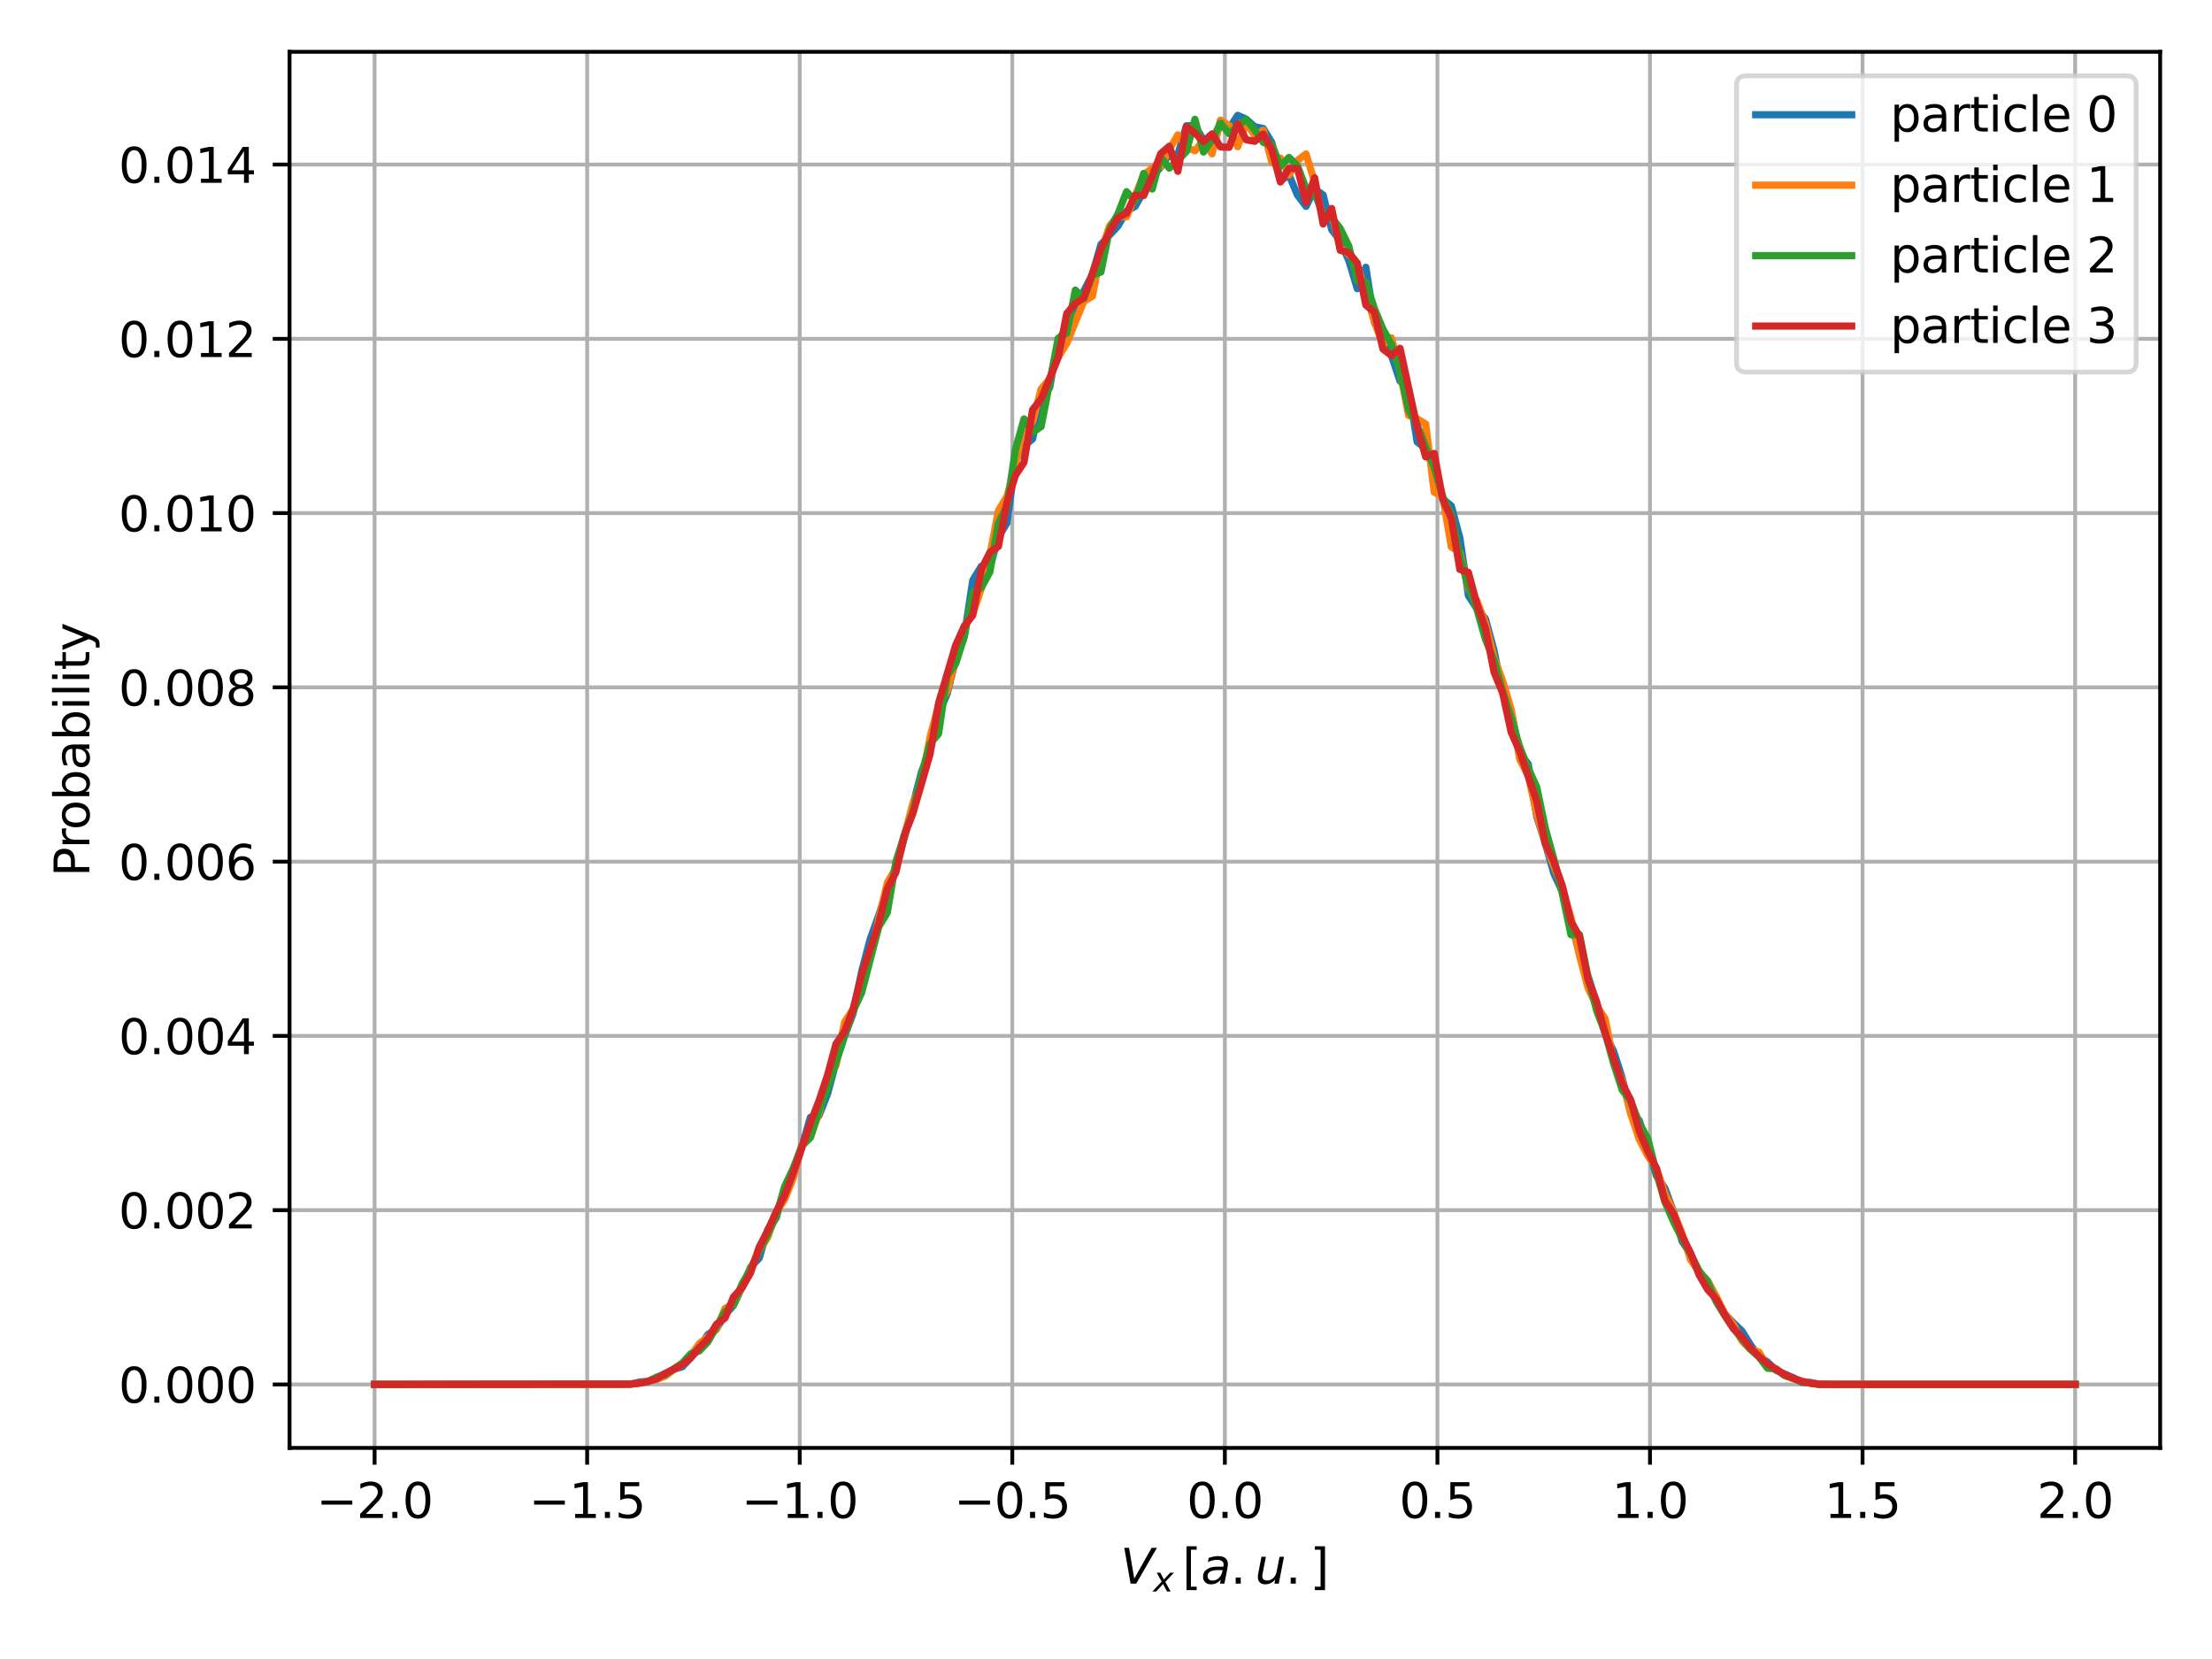 <?xml version="1.0" encoding="utf-8" standalone="no"?>
<!DOCTYPE svg PUBLIC "-//W3C//DTD SVG 1.1//EN"
  "http://www.w3.org/Graphics/SVG/1.1/DTD/svg11.dtd">
<svg height="345.6pt" version="1.1" viewBox="0 0 460.8 345.6" width="460.8pt" xmlns="http://www.w3.org/2000/svg" xmlns:xlink="http://www.w3.org/1999/xlink">
 <defs>
  <style type="text/css">*{stroke-linecap:butt;stroke-linejoin:round;}</style>
 </defs>
 <g id="figure_1">
  <g id="patch_1">
   <path d="M 0 345.6 
L 460.8 345.6 
L 460.8 0 
L 0 0 
z
" style="fill:#ffffff;"/>
  </g>
  <g id="axes_1">
   <g id="patch_2">
    <path d="M 60.32 301.624 
L 450 301.624 
L 450 10.8 
L 60.32 10.8 
z
" style="fill:#ffffff;"/>
   </g>
   <g id="matplotlib.axis_1">
    <g id="xtick_1">
     <g id="line2d_1">
      <path clip-path="url(#p01524d1052)" d="M 78.033 301.624 
L 78.033 10.8 
" style="fill:none;stroke:#b0b0b0;stroke-linecap:square;stroke-width:0.8;"/>
     </g>
     <g id="line2d_2">
      <defs>
       <path d="M 0 0 
L 0 3.5 
" id="m553a23a856" style="stroke:#000000;stroke-width:0.8;"/>
      </defs>
      <g>
       <use style="stroke:#000000;stroke-width:0.8;" x="78.033" xlink:href="#m553a23a856" y="301.624"/>
      </g>
     </g>
     <g id="text_1">
      <!-- −2.0 -->
      <g transform="translate(65.891 316.222)scale(0.1 -0.1)">
       <defs>
        <path d="M 678 2272 
L 4684 2272 
L 4684 1741 
L 678 1741 
L 678 2272 
z
" id="DejaVuSans-2212" transform="scale(0.016)"/>
        <path d="M 1228 531 
L 3431 531 
L 3431 0 
L 469 0 
L 469 531 
Q 828 903 1448 1529 
Q 2069 2156 2228 2338 
Q 2531 2678 2651 2914 
Q 2772 3150 2772 3378 
Q 2772 3750 2511 3984 
Q 2250 4219 1831 4219 
Q 1534 4219 1204 4116 
Q 875 4013 500 3803 
L 500 4441 
Q 881 4594 1212 4672 
Q 1544 4750 1819 4750 
Q 2544 4750 2975 4387 
Q 3406 4025 3406 3419 
Q 3406 3131 3298 2873 
Q 3191 2616 2906 2266 
Q 2828 2175 2409 1742 
Q 1991 1309 1228 531 
z
" id="DejaVuSans-32" transform="scale(0.016)"/>
        <path d="M 684 794 
L 1344 794 
L 1344 0 
L 684 0 
L 684 794 
z
" id="DejaVuSans-2e" transform="scale(0.016)"/>
        <path d="M 2034 4250 
Q 1547 4250 1301 3770 
Q 1056 3291 1056 2328 
Q 1056 1369 1301 889 
Q 1547 409 2034 409 
Q 2525 409 2770 889 
Q 3016 1369 3016 2328 
Q 3016 3291 2770 3770 
Q 2525 4250 2034 4250 
z
M 2034 4750 
Q 2819 4750 3233 4129 
Q 3647 3509 3647 2328 
Q 3647 1150 3233 529 
Q 2819 -91 2034 -91 
Q 1250 -91 836 529 
Q 422 1150 422 2328 
Q 422 3509 836 4129 
Q 1250 4750 2034 4750 
z
" id="DejaVuSans-30" transform="scale(0.016)"/>
       </defs>
       <use xlink:href="#DejaVuSans-2212"/>
       <use x="83.789" xlink:href="#DejaVuSans-32"/>
       <use x="147.412" xlink:href="#DejaVuSans-2e"/>
       <use x="179.199" xlink:href="#DejaVuSans-30"/>
      </g>
     </g>
    </g>
    <g id="xtick_2">
     <g id="line2d_3">
      <path clip-path="url(#p01524d1052)" d="M 122.315 301.624 
L 122.315 10.8 
" style="fill:none;stroke:#b0b0b0;stroke-linecap:square;stroke-width:0.8;"/>
     </g>
     <g id="line2d_4">
      <g>
       <use style="stroke:#000000;stroke-width:0.8;" x="122.315" xlink:href="#m553a23a856" y="301.624"/>
      </g>
     </g>
     <g id="text_2">
      <!-- −1.5 -->
      <g transform="translate(110.173 316.222)scale(0.1 -0.1)">
       <defs>
        <path d="M 794 531 
L 1825 531 
L 1825 4091 
L 703 3866 
L 703 4441 
L 1819 4666 
L 2450 4666 
L 2450 531 
L 3481 531 
L 3481 0 
L 794 0 
L 794 531 
z
" id="DejaVuSans-31" transform="scale(0.016)"/>
        <path d="M 691 4666 
L 3169 4666 
L 3169 4134 
L 1269 4134 
L 1269 2991 
Q 1406 3038 1543 3061 
Q 1681 3084 1819 3084 
Q 2600 3084 3056 2656 
Q 3513 2228 3513 1497 
Q 3513 744 3044 326 
Q 2575 -91 1722 -91 
Q 1428 -91 1123 -41 
Q 819 9 494 109 
L 494 744 
Q 775 591 1075 516 
Q 1375 441 1709 441 
Q 2250 441 2565 725 
Q 2881 1009 2881 1497 
Q 2881 1984 2565 2268 
Q 2250 2553 1709 2553 
Q 1456 2553 1204 2497 
Q 953 2441 691 2322 
L 691 4666 
z
" id="DejaVuSans-35" transform="scale(0.016)"/>
       </defs>
       <use xlink:href="#DejaVuSans-2212"/>
       <use x="83.789" xlink:href="#DejaVuSans-31"/>
       <use x="147.412" xlink:href="#DejaVuSans-2e"/>
       <use x="179.199" xlink:href="#DejaVuSans-35"/>
      </g>
     </g>
    </g>
    <g id="xtick_3">
     <g id="line2d_5">
      <path clip-path="url(#p01524d1052)" d="M 166.596 301.624 
L 166.596 10.8 
" style="fill:none;stroke:#b0b0b0;stroke-linecap:square;stroke-width:0.8;"/>
     </g>
     <g id="line2d_6">
      <g>
       <use style="stroke:#000000;stroke-width:0.8;" x="166.596" xlink:href="#m553a23a856" y="301.624"/>
      </g>
     </g>
     <g id="text_3">
      <!-- −1.0 -->
      <g transform="translate(154.455 316.222)scale(0.1 -0.1)">
       <use xlink:href="#DejaVuSans-2212"/>
       <use x="83.789" xlink:href="#DejaVuSans-31"/>
       <use x="147.412" xlink:href="#DejaVuSans-2e"/>
       <use x="179.199" xlink:href="#DejaVuSans-30"/>
      </g>
     </g>
    </g>
    <g id="xtick_4">
     <g id="line2d_7">
      <path clip-path="url(#p01524d1052)" d="M 210.878 301.624 
L 210.878 10.8 
" style="fill:none;stroke:#b0b0b0;stroke-linecap:square;stroke-width:0.8;"/>
     </g>
     <g id="line2d_8">
      <g>
       <use style="stroke:#000000;stroke-width:0.8;" x="210.878" xlink:href="#m553a23a856" y="301.624"/>
      </g>
     </g>
     <g id="text_4">
      <!-- −0.5 -->
      <g transform="translate(198.737 316.222)scale(0.1 -0.1)">
       <use xlink:href="#DejaVuSans-2212"/>
       <use x="83.789" xlink:href="#DejaVuSans-30"/>
       <use x="147.412" xlink:href="#DejaVuSans-2e"/>
       <use x="179.199" xlink:href="#DejaVuSans-35"/>
      </g>
     </g>
    </g>
    <g id="xtick_5">
     <g id="line2d_9">
      <path clip-path="url(#p01524d1052)" d="M 255.16 301.624 
L 255.16 10.8 
" style="fill:none;stroke:#b0b0b0;stroke-linecap:square;stroke-width:0.8;"/>
     </g>
     <g id="line2d_10">
      <g>
       <use style="stroke:#000000;stroke-width:0.8;" x="255.16" xlink:href="#m553a23a856" y="301.624"/>
      </g>
     </g>
     <g id="text_5">
      <!-- 0.0 -->
      <g transform="translate(247.208 316.222)scale(0.1 -0.1)">
       <use xlink:href="#DejaVuSans-30"/>
       <use x="63.623" xlink:href="#DejaVuSans-2e"/>
       <use x="95.41" xlink:href="#DejaVuSans-30"/>
      </g>
     </g>
    </g>
    <g id="xtick_6">
     <g id="line2d_11">
      <path clip-path="url(#p01524d1052)" d="M 299.442 301.624 
L 299.442 10.8 
" style="fill:none;stroke:#b0b0b0;stroke-linecap:square;stroke-width:0.8;"/>
     </g>
     <g id="line2d_12">
      <g>
       <use style="stroke:#000000;stroke-width:0.8;" x="299.442" xlink:href="#m553a23a856" y="301.624"/>
      </g>
     </g>
     <g id="text_6">
      <!-- 0.5 -->
      <g transform="translate(291.49 316.222)scale(0.1 -0.1)">
       <use xlink:href="#DejaVuSans-30"/>
       <use x="63.623" xlink:href="#DejaVuSans-2e"/>
       <use x="95.41" xlink:href="#DejaVuSans-35"/>
      </g>
     </g>
    </g>
    <g id="xtick_7">
     <g id="line2d_13">
      <path clip-path="url(#p01524d1052)" d="M 343.724 301.624 
L 343.724 10.8 
" style="fill:none;stroke:#b0b0b0;stroke-linecap:square;stroke-width:0.8;"/>
     </g>
     <g id="line2d_14">
      <g>
       <use style="stroke:#000000;stroke-width:0.8;" x="343.724" xlink:href="#m553a23a856" y="301.624"/>
      </g>
     </g>
     <g id="text_7">
      <!-- 1.0 -->
      <g transform="translate(335.772 316.222)scale(0.1 -0.1)">
       <use xlink:href="#DejaVuSans-31"/>
       <use x="63.623" xlink:href="#DejaVuSans-2e"/>
       <use x="95.41" xlink:href="#DejaVuSans-30"/>
      </g>
     </g>
    </g>
    <g id="xtick_8">
     <g id="line2d_15">
      <path clip-path="url(#p01524d1052)" d="M 388.005 301.624 
L 388.005 10.8 
" style="fill:none;stroke:#b0b0b0;stroke-linecap:square;stroke-width:0.8;"/>
     </g>
     <g id="line2d_16">
      <g>
       <use style="stroke:#000000;stroke-width:0.8;" x="388.005" xlink:href="#m553a23a856" y="301.624"/>
      </g>
     </g>
     <g id="text_8">
      <!-- 1.5 -->
      <g transform="translate(380.054 316.222)scale(0.1 -0.1)">
       <use xlink:href="#DejaVuSans-31"/>
       <use x="63.623" xlink:href="#DejaVuSans-2e"/>
       <use x="95.41" xlink:href="#DejaVuSans-35"/>
      </g>
     </g>
    </g>
    <g id="xtick_9">
     <g id="line2d_17">
      <path clip-path="url(#p01524d1052)" d="M 432.287 301.624 
L 432.287 10.8 
" style="fill:none;stroke:#b0b0b0;stroke-linecap:square;stroke-width:0.8;"/>
     </g>
     <g id="line2d_18">
      <g>
       <use style="stroke:#000000;stroke-width:0.8;" x="432.287" xlink:href="#m553a23a856" y="301.624"/>
      </g>
     </g>
     <g id="text_9">
      <!-- 2.0 -->
      <g transform="translate(424.336 316.222)scale(0.1 -0.1)">
       <use xlink:href="#DejaVuSans-32"/>
       <use x="63.623" xlink:href="#DejaVuSans-2e"/>
       <use x="95.41" xlink:href="#DejaVuSans-30"/>
      </g>
     </g>
    </g>
    <g id="text_10">
     <!-- $V_x\/[a.u.]$ -->
     <g transform="translate(233.41 329.901)scale(0.1 -0.1)">
      <defs>
       <path d="M 1319 0 
L 500 4666 
L 1119 4666 
L 1797 653 
L 4063 4666 
L 4750 4666 
L 2053 0 
L 1319 0 
z
" id="DejaVuSans-Oblique-56" transform="scale(0.016)"/>
       <path d="M 3841 3500 
L 2234 1784 
L 3219 0 
L 2559 0 
L 1819 1388 
L 531 0 
L -166 0 
L 1556 1844 
L 641 3500 
L 1300 3500 
L 1972 2234 
L 3144 3500 
L 3841 3500 
z
" id="DejaVuSans-Oblique-78" transform="scale(0.016)"/>
       <path d="M 550 4863 
L 1875 4863 
L 1875 4416 
L 1125 4416 
L 1125 -397 
L 1875 -397 
L 1875 -844 
L 550 -844 
L 550 4863 
z
" id="DejaVuSans-5b" transform="scale(0.016)"/>
       <path d="M 3438 1997 
L 3047 0 
L 2472 0 
L 2578 531 
Q 2325 219 2001 64 
Q 1678 -91 1281 -91 
Q 834 -91 548 182 
Q 263 456 263 884 
Q 263 1497 752 1853 
Q 1241 2209 2100 2209 
L 2900 2209 
L 2931 2363 
Q 2938 2388 2941 2417 
Q 2944 2447 2944 2509 
Q 2944 2788 2717 2942 
Q 2491 3097 2081 3097 
Q 1800 3097 1504 3025 
Q 1209 2953 897 2809 
L 997 3341 
Q 1322 3463 1633 3523 
Q 1944 3584 2234 3584 
Q 2853 3584 3176 3315 
Q 3500 3047 3500 2534 
Q 3500 2431 3484 2292 
Q 3469 2153 3438 1997 
z
M 2816 1759 
L 2241 1759 
Q 1534 1759 1195 1570 
Q 856 1381 856 984 
Q 856 709 1029 553 
Q 1203 397 1509 397 
Q 1978 397 2328 733 
Q 2678 1069 2791 1631 
L 2816 1759 
z
" id="DejaVuSans-Oblique-61" transform="scale(0.016)"/>
       <path d="M 428 1388 
L 838 3500 
L 1416 3500 
L 1006 1409 
Q 975 1256 961 1147 
Q 947 1038 947 966 
Q 947 700 1109 554 
Q 1272 409 1569 409 
Q 2031 409 2368 721 
Q 2706 1034 2809 1563 
L 3194 3500 
L 3769 3500 
L 3091 0 
L 2516 0 
L 2631 550 
Q 2388 244 2052 76 
Q 1716 -91 1338 -91 
Q 878 -91 622 161 
Q 366 413 366 863 
Q 366 956 381 1097 
Q 397 1238 428 1388 
z
" id="DejaVuSans-Oblique-75" transform="scale(0.016)"/>
       <path d="M 1947 4863 
L 1947 -844 
L 622 -844 
L 622 -397 
L 1369 -397 
L 1369 4416 
L 622 4416 
L 622 4863 
L 1947 4863 
z
" id="DejaVuSans-5d" transform="scale(0.016)"/>
      </defs>
      <use transform="translate(0 0.016)" xlink:href="#DejaVuSans-Oblique-56"/>
      <use transform="translate(68.408 -16.391)scale(0.7)" xlink:href="#DejaVuSans-Oblique-78"/>
      <use transform="translate(128.804 0.016)" xlink:href="#DejaVuSans-5b"/>
      <use transform="translate(167.818 0.016)" xlink:href="#DejaVuSans-Oblique-61"/>
      <use transform="translate(229.097 0.016)" xlink:href="#DejaVuSans-2e"/>
      <use transform="translate(280.367 0.016)" xlink:href="#DejaVuSans-Oblique-75"/>
      <use transform="translate(343.745 0.016)" xlink:href="#DejaVuSans-2e"/>
      <use transform="translate(395.015 0.016)" xlink:href="#DejaVuSans-5d"/>
     </g>
    </g>
   </g>
   <g id="matplotlib.axis_2">
    <g id="ytick_1">
     <g id="line2d_19">
      <path clip-path="url(#p01524d1052)" d="M 60.32 288.405 
L 450 288.405 
" style="fill:none;stroke:#b0b0b0;stroke-linecap:square;stroke-width:0.8;"/>
     </g>
     <g id="line2d_20">
      <defs>
       <path d="M 0 0 
L -3.5 0 
" id="m60cacaaa30" style="stroke:#000000;stroke-width:0.8;"/>
      </defs>
      <g>
       <use style="stroke:#000000;stroke-width:0.8;" x="60.32" xlink:href="#m60cacaaa30" y="288.405"/>
      </g>
     </g>
     <g id="text_11">
      <!-- 0.000 -->
      <g transform="translate(24.692 292.204)scale(0.1 -0.1)">
       <use xlink:href="#DejaVuSans-30"/>
       <use x="63.623" xlink:href="#DejaVuSans-2e"/>
       <use x="95.41" xlink:href="#DejaVuSans-30"/>
       <use x="159.033" xlink:href="#DejaVuSans-30"/>
       <use x="222.656" xlink:href="#DejaVuSans-30"/>
      </g>
     </g>
    </g>
    <g id="ytick_2">
     <g id="line2d_21">
      <path clip-path="url(#p01524d1052)" d="M 60.32 252.101 
L 450 252.101 
" style="fill:none;stroke:#b0b0b0;stroke-linecap:square;stroke-width:0.8;"/>
     </g>
     <g id="line2d_22">
      <g>
       <use style="stroke:#000000;stroke-width:0.8;" x="60.32" xlink:href="#m60cacaaa30" y="252.101"/>
      </g>
     </g>
     <g id="text_12">
      <!-- 0.002 -->
      <g transform="translate(24.692 255.901)scale(0.1 -0.1)">
       <use xlink:href="#DejaVuSans-30"/>
       <use x="63.623" xlink:href="#DejaVuSans-2e"/>
       <use x="95.41" xlink:href="#DejaVuSans-30"/>
       <use x="159.033" xlink:href="#DejaVuSans-30"/>
       <use x="222.656" xlink:href="#DejaVuSans-32"/>
      </g>
     </g>
    </g>
    <g id="ytick_3">
     <g id="line2d_23">
      <path clip-path="url(#p01524d1052)" d="M 60.32 215.798 
L 450 215.798 
" style="fill:none;stroke:#b0b0b0;stroke-linecap:square;stroke-width:0.8;"/>
     </g>
     <g id="line2d_24">
      <g>
       <use style="stroke:#000000;stroke-width:0.8;" x="60.32" xlink:href="#m60cacaaa30" y="215.798"/>
      </g>
     </g>
     <g id="text_13">
      <!-- 0.004 -->
      <g transform="translate(24.692 219.597)scale(0.1 -0.1)">
       <defs>
        <path d="M 2419 4116 
L 825 1625 
L 2419 1625 
L 2419 4116 
z
M 2253 4666 
L 3047 4666 
L 3047 1625 
L 3713 1625 
L 3713 1100 
L 3047 1100 
L 3047 0 
L 2419 0 
L 2419 1100 
L 313 1100 
L 313 1709 
L 2253 4666 
z
" id="DejaVuSans-34" transform="scale(0.016)"/>
       </defs>
       <use xlink:href="#DejaVuSans-30"/>
       <use x="63.623" xlink:href="#DejaVuSans-2e"/>
       <use x="95.41" xlink:href="#DejaVuSans-30"/>
       <use x="159.033" xlink:href="#DejaVuSans-30"/>
       <use x="222.656" xlink:href="#DejaVuSans-34"/>
      </g>
     </g>
    </g>
    <g id="ytick_4">
     <g id="line2d_25">
      <path clip-path="url(#p01524d1052)" d="M 60.32 179.494 
L 450 179.494 
" style="fill:none;stroke:#b0b0b0;stroke-linecap:square;stroke-width:0.8;"/>
     </g>
     <g id="line2d_26">
      <g>
       <use style="stroke:#000000;stroke-width:0.8;" x="60.32" xlink:href="#m60cacaaa30" y="179.494"/>
      </g>
     </g>
     <g id="text_14">
      <!-- 0.006 -->
      <g transform="translate(24.692 183.294)scale(0.1 -0.1)">
       <defs>
        <path d="M 2113 2584 
Q 1688 2584 1439 2293 
Q 1191 2003 1191 1497 
Q 1191 994 1439 701 
Q 1688 409 2113 409 
Q 2538 409 2786 701 
Q 3034 994 3034 1497 
Q 3034 2003 2786 2293 
Q 2538 2584 2113 2584 
z
M 3366 4563 
L 3366 3988 
Q 3128 4100 2886 4159 
Q 2644 4219 2406 4219 
Q 1781 4219 1451 3797 
Q 1122 3375 1075 2522 
Q 1259 2794 1537 2939 
Q 1816 3084 2150 3084 
Q 2853 3084 3261 2657 
Q 3669 2231 3669 1497 
Q 3669 778 3244 343 
Q 2819 -91 2113 -91 
Q 1303 -91 875 529 
Q 447 1150 447 2328 
Q 447 3434 972 4092 
Q 1497 4750 2381 4750 
Q 2619 4750 2861 4703 
Q 3103 4656 3366 4563 
z
" id="DejaVuSans-36" transform="scale(0.016)"/>
       </defs>
       <use xlink:href="#DejaVuSans-30"/>
       <use x="63.623" xlink:href="#DejaVuSans-2e"/>
       <use x="95.41" xlink:href="#DejaVuSans-30"/>
       <use x="159.033" xlink:href="#DejaVuSans-30"/>
       <use x="222.656" xlink:href="#DejaVuSans-36"/>
      </g>
     </g>
    </g>
    <g id="ytick_5">
     <g id="line2d_27">
      <path clip-path="url(#p01524d1052)" d="M 60.32 143.191 
L 450 143.191 
" style="fill:none;stroke:#b0b0b0;stroke-linecap:square;stroke-width:0.8;"/>
     </g>
     <g id="line2d_28">
      <g>
       <use style="stroke:#000000;stroke-width:0.8;" x="60.32" xlink:href="#m60cacaaa30" y="143.191"/>
      </g>
     </g>
     <g id="text_15">
      <!-- 0.008 -->
      <g transform="translate(24.692 146.99)scale(0.1 -0.1)">
       <defs>
        <path d="M 2034 2216 
Q 1584 2216 1326 1975 
Q 1069 1734 1069 1313 
Q 1069 891 1326 650 
Q 1584 409 2034 409 
Q 2484 409 2743 651 
Q 3003 894 3003 1313 
Q 3003 1734 2745 1975 
Q 2488 2216 2034 2216 
z
M 1403 2484 
Q 997 2584 770 2862 
Q 544 3141 544 3541 
Q 544 4100 942 4425 
Q 1341 4750 2034 4750 
Q 2731 4750 3128 4425 
Q 3525 4100 3525 3541 
Q 3525 3141 3298 2862 
Q 3072 2584 2669 2484 
Q 3125 2378 3379 2068 
Q 3634 1759 3634 1313 
Q 3634 634 3220 271 
Q 2806 -91 2034 -91 
Q 1263 -91 848 271 
Q 434 634 434 1313 
Q 434 1759 690 2068 
Q 947 2378 1403 2484 
z
M 1172 3481 
Q 1172 3119 1398 2916 
Q 1625 2713 2034 2713 
Q 2441 2713 2670 2916 
Q 2900 3119 2900 3481 
Q 2900 3844 2670 4047 
Q 2441 4250 2034 4250 
Q 1625 4250 1398 4047 
Q 1172 3844 1172 3481 
z
" id="DejaVuSans-38" transform="scale(0.016)"/>
       </defs>
       <use xlink:href="#DejaVuSans-30"/>
       <use x="63.623" xlink:href="#DejaVuSans-2e"/>
       <use x="95.41" xlink:href="#DejaVuSans-30"/>
       <use x="159.033" xlink:href="#DejaVuSans-30"/>
       <use x="222.656" xlink:href="#DejaVuSans-38"/>
      </g>
     </g>
    </g>
    <g id="ytick_6">
     <g id="line2d_29">
      <path clip-path="url(#p01524d1052)" d="M 60.32 106.888 
L 450 106.888 
" style="fill:none;stroke:#b0b0b0;stroke-linecap:square;stroke-width:0.8;"/>
     </g>
     <g id="line2d_30">
      <g>
       <use style="stroke:#000000;stroke-width:0.8;" x="60.32" xlink:href="#m60cacaaa30" y="106.888"/>
      </g>
     </g>
     <g id="text_16">
      <!-- 0.010 -->
      <g transform="translate(24.692 110.687)scale(0.1 -0.1)">
       <use xlink:href="#DejaVuSans-30"/>
       <use x="63.623" xlink:href="#DejaVuSans-2e"/>
       <use x="95.41" xlink:href="#DejaVuSans-30"/>
       <use x="159.033" xlink:href="#DejaVuSans-31"/>
       <use x="222.656" xlink:href="#DejaVuSans-30"/>
      </g>
     </g>
    </g>
    <g id="ytick_7">
     <g id="line2d_31">
      <path clip-path="url(#p01524d1052)" d="M 60.32 70.584 
L 450 70.584 
" style="fill:none;stroke:#b0b0b0;stroke-linecap:square;stroke-width:0.8;"/>
     </g>
     <g id="line2d_32">
      <g>
       <use style="stroke:#000000;stroke-width:0.8;" x="60.32" xlink:href="#m60cacaaa30" y="70.584"/>
      </g>
     </g>
     <g id="text_17">
      <!-- 0.012 -->
      <g transform="translate(24.692 74.383)scale(0.1 -0.1)">
       <use xlink:href="#DejaVuSans-30"/>
       <use x="63.623" xlink:href="#DejaVuSans-2e"/>
       <use x="95.41" xlink:href="#DejaVuSans-30"/>
       <use x="159.033" xlink:href="#DejaVuSans-31"/>
       <use x="222.656" xlink:href="#DejaVuSans-32"/>
      </g>
     </g>
    </g>
    <g id="ytick_8">
     <g id="line2d_33">
      <path clip-path="url(#p01524d1052)" d="M 60.32 34.281 
L 450 34.281 
" style="fill:none;stroke:#b0b0b0;stroke-linecap:square;stroke-width:0.8;"/>
     </g>
     <g id="line2d_34">
      <g>
       <use style="stroke:#000000;stroke-width:0.8;" x="60.32" xlink:href="#m60cacaaa30" y="34.281"/>
      </g>
     </g>
     <g id="text_18">
      <!-- 0.014 -->
      <g transform="translate(24.692 38.08)scale(0.1 -0.1)">
       <use xlink:href="#DejaVuSans-30"/>
       <use x="63.623" xlink:href="#DejaVuSans-2e"/>
       <use x="95.41" xlink:href="#DejaVuSans-30"/>
       <use x="159.033" xlink:href="#DejaVuSans-31"/>
       <use x="222.656" xlink:href="#DejaVuSans-34"/>
      </g>
     </g>
    </g>
    <g id="text_19">
     <!-- Probability -->
     <g transform="translate(18.612 182.641)rotate(-90)scale(0.1 -0.1)">
      <defs>
       <path d="M 1259 4147 
L 1259 2394 
L 2053 2394 
Q 2494 2394 2734 2622 
Q 2975 2850 2975 3272 
Q 2975 3691 2734 3919 
Q 2494 4147 2053 4147 
L 1259 4147 
z
M 628 4666 
L 2053 4666 
Q 2838 4666 3239 4311 
Q 3641 3956 3641 3272 
Q 3641 2581 3239 2228 
Q 2838 1875 2053 1875 
L 1259 1875 
L 1259 0 
L 628 0 
L 628 4666 
z
" id="DejaVuSans-50" transform="scale(0.016)"/>
       <path d="M 2631 2963 
Q 2534 3019 2420 3045 
Q 2306 3072 2169 3072 
Q 1681 3072 1420 2755 
Q 1159 2438 1159 1844 
L 1159 0 
L 581 0 
L 581 3500 
L 1159 3500 
L 1159 2956 
Q 1341 3275 1631 3429 
Q 1922 3584 2338 3584 
Q 2397 3584 2469 3576 
Q 2541 3569 2628 3553 
L 2631 2963 
z
" id="DejaVuSans-72" transform="scale(0.016)"/>
       <path d="M 1959 3097 
Q 1497 3097 1228 2736 
Q 959 2375 959 1747 
Q 959 1119 1226 758 
Q 1494 397 1959 397 
Q 2419 397 2687 759 
Q 2956 1122 2956 1747 
Q 2956 2369 2687 2733 
Q 2419 3097 1959 3097 
z
M 1959 3584 
Q 2709 3584 3137 3096 
Q 3566 2609 3566 1747 
Q 3566 888 3137 398 
Q 2709 -91 1959 -91 
Q 1206 -91 779 398 
Q 353 888 353 1747 
Q 353 2609 779 3096 
Q 1206 3584 1959 3584 
z
" id="DejaVuSans-6f" transform="scale(0.016)"/>
       <path d="M 3116 1747 
Q 3116 2381 2855 2742 
Q 2594 3103 2138 3103 
Q 1681 3103 1420 2742 
Q 1159 2381 1159 1747 
Q 1159 1113 1420 752 
Q 1681 391 2138 391 
Q 2594 391 2855 752 
Q 3116 1113 3116 1747 
z
M 1159 2969 
Q 1341 3281 1617 3432 
Q 1894 3584 2278 3584 
Q 2916 3584 3314 3078 
Q 3713 2572 3713 1747 
Q 3713 922 3314 415 
Q 2916 -91 2278 -91 
Q 1894 -91 1617 61 
Q 1341 213 1159 525 
L 1159 0 
L 581 0 
L 581 4863 
L 1159 4863 
L 1159 2969 
z
" id="DejaVuSans-62" transform="scale(0.016)"/>
       <path d="M 2194 1759 
Q 1497 1759 1228 1600 
Q 959 1441 959 1056 
Q 959 750 1161 570 
Q 1363 391 1709 391 
Q 2188 391 2477 730 
Q 2766 1069 2766 1631 
L 2766 1759 
L 2194 1759 
z
M 3341 1997 
L 3341 0 
L 2766 0 
L 2766 531 
Q 2569 213 2275 61 
Q 1981 -91 1556 -91 
Q 1019 -91 701 211 
Q 384 513 384 1019 
Q 384 1609 779 1909 
Q 1175 2209 1959 2209 
L 2766 2209 
L 2766 2266 
Q 2766 2663 2505 2880 
Q 2244 3097 1772 3097 
Q 1472 3097 1187 3025 
Q 903 2953 641 2809 
L 641 3341 
Q 956 3463 1253 3523 
Q 1550 3584 1831 3584 
Q 2591 3584 2966 3190 
Q 3341 2797 3341 1997 
z
" id="DejaVuSans-61" transform="scale(0.016)"/>
       <path d="M 603 3500 
L 1178 3500 
L 1178 0 
L 603 0 
L 603 3500 
z
M 603 4863 
L 1178 4863 
L 1178 4134 
L 603 4134 
L 603 4863 
z
" id="DejaVuSans-69" transform="scale(0.016)"/>
       <path d="M 603 4863 
L 1178 4863 
L 1178 0 
L 603 0 
L 603 4863 
z
" id="DejaVuSans-6c" transform="scale(0.016)"/>
       <path d="M 1172 4494 
L 1172 3500 
L 2356 3500 
L 2356 3053 
L 1172 3053 
L 1172 1153 
Q 1172 725 1289 603 
Q 1406 481 1766 481 
L 2356 481 
L 2356 0 
L 1766 0 
Q 1100 0 847 248 
Q 594 497 594 1153 
L 594 3053 
L 172 3053 
L 172 3500 
L 594 3500 
L 594 4494 
L 1172 4494 
z
" id="DejaVuSans-74" transform="scale(0.016)"/>
       <path d="M 2059 -325 
Q 1816 -950 1584 -1140 
Q 1353 -1331 966 -1331 
L 506 -1331 
L 506 -850 
L 844 -850 
Q 1081 -850 1212 -737 
Q 1344 -625 1503 -206 
L 1606 56 
L 191 3500 
L 800 3500 
L 1894 763 
L 2988 3500 
L 3597 3500 
L 2059 -325 
z
" id="DejaVuSans-79" transform="scale(0.016)"/>
      </defs>
      <use xlink:href="#DejaVuSans-50"/>
      <use x="58.553" xlink:href="#DejaVuSans-72"/>
      <use x="97.416" xlink:href="#DejaVuSans-6f"/>
      <use x="158.598" xlink:href="#DejaVuSans-62"/>
      <use x="222.074" xlink:href="#DejaVuSans-61"/>
      <use x="283.354" xlink:href="#DejaVuSans-62"/>
      <use x="346.83" xlink:href="#DejaVuSans-69"/>
      <use x="374.613" xlink:href="#DejaVuSans-6c"/>
      <use x="402.396" xlink:href="#DejaVuSans-69"/>
      <use x="430.18" xlink:href="#DejaVuSans-74"/>
      <use x="469.389" xlink:href="#DejaVuSans-79"/>
     </g>
    </g>
   </g>
   <g id="line2d_35">
    <path clip-path="url(#p01524d1052)" d="M 78.033 288.405 
L 131.438 288.347 
L 133.218 287.889 
L 134.998 287.774 
L 138.559 286.169 
L 140.339 285.28 
L 142.119 284.735 
L 143.899 282.872 
L 145.679 280.779 
L 147.459 277.998 
L 149.24 276.88 
L 151.02 273.898 
L 152.8 271.949 
L 154.58 268.193 
L 156.36 263.95 
L 158.141 262.115 
L 159.921 256.181 
L 161.701 253.715 
L 163.481 247.265 
L 165.261 245.029 
L 168.822 232.758 
L 170.602 232.443 
L 172.382 227.913 
L 174.162 221.348 
L 175.942 215.815 
L 177.722 211.142 
L 179.503 202.369 
L 181.283 195.603 
L 183.063 190.643 
L 184.843 185.254 
L 186.623 180.982 
L 188.403 174.503 
L 191.964 160.799 
L 193.744 156.499 
L 195.524 148.701 
L 197.304 144.572 
L 199.085 137.405 
L 200.865 132.617 
L 202.645 120.892 
L 204.425 117.968 
L 206.205 118.197 
L 207.985 111.89 
L 209.766 108.937 
L 211.546 95.95 
L 213.326 92.911 
L 215.106 91.449 
L 216.886 83.106 
L 218.666 80.755 
L 220.447 70.922 
L 222.227 68.198 
L 225.787 60.601 
L 227.567 57.161 
L 229.347 50.911 
L 232.908 47.069 
L 234.688 44.002 
L 236.468 42.998 
L 240.029 36.834 
L 241.809 34.799 
L 243.589 32.104 
L 245.369 32.19 
L 247.149 26.198 
L 248.929 26.169 
L 250.71 29.151 
L 252.49 31.617 
L 254.27 25.08 
L 256.05 26.743 
L 257.83 24.019 
L 259.61 24.822 
L 261.391 26.399 
L 263.171 26.771 
L 264.951 29.696 
L 266.731 37.723 
L 268.511 36.404 
L 270.291 40.647 
L 272.072 42.998 
L 273.852 39.357 
L 275.632 40.619 
L 277.412 47.843 
L 279.192 50.194 
L 280.973 54.265 
L 282.753 60.142 
L 284.533 55.67 
L 286.313 67.137 
L 289.873 74.104 
L 291.654 79.408 
L 293.434 80.87 
L 295.214 92.051 
L 296.994 93.427 
L 298.774 98.014 
L 300.554 103.948 
L 302.335 105.382 
L 304.115 112.062 
L 305.895 124.103 
L 307.675 126.798 
L 309.455 128.919 
L 311.235 135.513 
L 313.016 144.343 
L 314.796 148.07 
L 316.576 156.871 
L 318.356 159.165 
L 320.136 170.145 
L 321.917 175.707 
L 323.697 181.957 
L 325.477 185.827 
L 329.037 198.527 
L 330.817 203.344 
L 332.598 208.934 
L 334.378 215.299 
L 336.158 219.026 
L 337.938 224.559 
L 339.718 231.841 
L 341.498 233.418 
L 345.059 244.943 
L 346.839 247.551 
L 348.619 252.425 
L 350.399 258.56 
L 352.179 261.284 
L 353.96 264.953 
L 355.74 266.788 
L 357.52 270.487 
L 359.3 273.698 
L 361.08 275.561 
L 362.861 277.252 
L 364.641 280.119 
L 366.421 282.528 
L 368.201 283.732 
L 369.981 285.452 
L 373.542 287 
L 375.322 287.975 
L 377.102 287.975 
L 378.882 288.347 
L 382.442 288.405 
L 432.287 288.405 
L 432.287 288.405 
" style="fill:none;stroke:#1f77b4;stroke-linecap:square;stroke-width:1.5;"/>
   </g>
   <g id="line2d_36">
    <path clip-path="url(#p01524d1052)" d="M 78.033 288.405 
L 129.658 288.405 
L 133.218 288.118 
L 136.778 287.344 
L 138.559 286.685 
L 140.339 285.337 
L 142.119 284.276 
L 143.899 282.384 
L 145.679 279.919 
L 149.24 276.966 
L 151.02 272.579 
L 152.8 271.719 
L 158.141 260.538 
L 159.921 257.786 
L 161.701 252.654 
L 163.481 249.788 
L 165.261 245.373 
L 167.041 238.492 
L 168.822 236.801 
L 170.602 231.955 
L 172.382 224.502 
L 174.162 222.007 
L 175.942 212.919 
L 177.722 210.196 
L 179.503 204.061 
L 181.283 199.101 
L 184.843 183.878 
L 186.623 180.81 
L 190.184 167.307 
L 191.964 163.035 
L 193.744 153.546 
L 195.524 146.866 
L 197.304 144.056 
L 199.085 137.462 
L 200.865 130.439 
L 202.645 127.858 
L 204.425 122.612 
L 206.205 115.674 
L 207.985 106.385 
L 209.766 103.404 
L 211.546 97.125 
L 213.326 87.521 
L 215.106 87.922 
L 216.886 81.013 
L 218.666 78.978 
L 220.447 74.391 
L 222.227 71.524 
L 225.787 62.751 
L 227.567 61.719 
L 229.347 52.574 
L 231.128 47.069 
L 232.908 45.091 
L 234.688 45.148 
L 238.248 36.433 
L 240.029 34.999 
L 241.809 34.655 
L 243.589 31.129 
L 245.369 28.09 
L 247.149 30.699 
L 248.929 31.416 
L 250.71 29.237 
L 252.49 32.047 
L 254.27 25.051 
L 256.05 26.169 
L 257.83 30.556 
L 259.61 25.596 
L 261.391 28.205 
L 263.171 27.144 
L 264.951 33.824 
L 266.731 32.935 
L 268.511 36.462 
L 270.291 33.423 
L 272.072 32.075 
L 273.852 37.924 
L 275.632 45.664 
L 277.412 44.632 
L 279.192 51.628 
L 280.973 52.975 
L 282.753 55.154 
L 286.313 67.051 
L 288.093 71.81 
L 289.873 70.377 
L 291.654 77.401 
L 293.434 86.518 
L 295.214 87.234 
L 296.994 88.324 
L 298.774 102.515 
L 300.554 103.518 
L 302.335 113.925 
L 304.115 115.101 
L 305.895 122.641 
L 307.675 125.163 
L 309.455 129.865 
L 311.235 136.975 
L 313.016 141.82 
L 314.796 147.755 
L 316.576 158.161 
L 318.356 161.573 
L 320.136 169.658 
L 321.917 175.707 
L 325.477 185.139 
L 327.257 191.16 
L 329.037 199.043 
L 330.817 205.809 
L 332.598 209.536 
L 334.378 212.174 
L 336.158 221.291 
L 337.938 225.018 
L 339.718 232.041 
L 341.498 237.374 
L 343.279 240.814 
L 345.059 243.337 
L 346.839 248.612 
L 348.619 252.482 
L 350.399 256.898 
L 352.179 262.431 
L 353.96 264.925 
L 355.74 266.874 
L 357.52 270.057 
L 359.3 273.669 
L 361.08 275.905 
L 362.861 279.317 
L 364.641 281.065 
L 366.421 281.668 
L 368.201 284.563 
L 369.981 285.136 
L 371.761 286.513 
L 373.542 287.229 
L 377.102 288.147 
L 378.882 288.347 
L 387.783 288.405 
L 432.287 288.405 
L 432.287 288.405 
" style="fill:none;stroke:#ff7f0e;stroke-linecap:square;stroke-width:1.5;"/>
   </g>
   <g id="line2d_37">
    <path clip-path="url(#p01524d1052)" d="M 78.033 288.405 
L 131.438 288.319 
L 134.998 287.831 
L 136.778 286.885 
L 138.559 286.369 
L 142.119 283.961 
L 143.899 282.012 
L 145.679 281.438 
L 147.459 279.546 
L 151.02 273.267 
L 152.8 271.719 
L 154.58 267.448 
L 156.36 264.466 
L 158.141 260.51 
L 159.921 257.156 
L 161.701 253.343 
L 163.481 247.121 
L 165.261 243.337 
L 167.041 238.693 
L 168.822 237.001 
L 170.602 231.325 
L 172.382 226.623 
L 175.942 215.671 
L 177.722 210.654 
L 179.503 206.784 
L 183.063 193.08 
L 184.843 190.127 
L 186.623 179.549 
L 188.403 173.901 
L 190.184 169.056 
L 191.964 161.286 
L 193.744 154.922 
L 195.524 152.858 
L 197.304 140.731 
L 199.085 138.294 
L 200.865 132.675 
L 202.645 123.357 
L 204.425 122.411 
L 206.205 119.172 
L 207.985 108.965 
L 209.766 105.439 
L 211.546 93.57 
L 213.326 87.263 
L 215.106 90.073 
L 216.886 88.869 
L 220.447 70.463 
L 222.227 69.402 
L 224.007 60.429 
L 225.787 62.178 
L 227.567 57.333 
L 229.347 56.673 
L 231.128 47.757 
L 232.908 44.489 
L 234.688 39.931 
L 236.468 41.88 
L 238.248 36.118 
L 240.029 39.386 
L 241.809 32.735 
L 243.589 35.028 
L 245.369 33.394 
L 247.149 31.559 
L 248.929 24.851 
L 250.71 31.674 
L 252.49 29.094 
L 254.27 25.653 
L 256.05 27.861 
L 257.83 26.198 
L 259.61 24.908 
L 261.391 27.087 
L 263.171 29.667 
L 264.951 30.126 
L 266.731 34.598 
L 268.511 32.792 
L 270.291 34.541 
L 272.072 39.271 
L 273.852 40.103 
L 275.632 44.862 
L 277.412 45.32 
L 279.192 47.585 
L 280.973 51.255 
L 282.753 58.451 
L 284.533 58.766 
L 286.313 64.271 
L 288.093 68.542 
L 289.873 71.724 
L 291.654 77.372 
L 293.434 85.4 
L 295.214 88.467 
L 296.994 93.14 
L 298.774 97.326 
L 300.554 103.518 
L 302.335 107.159 
L 304.115 115.875 
L 305.895 122.125 
L 307.675 126.97 
L 309.455 133.191 
L 311.235 137.548 
L 313.016 143.999 
L 314.796 149.532 
L 316.576 155.581 
L 318.356 160.025 
L 320.136 163.981 
L 321.917 172.525 
L 323.697 178.947 
L 325.477 186.257 
L 327.257 194.714 
L 329.037 194.686 
L 330.817 203.545 
L 332.598 210.511 
L 334.378 215.184 
L 336.158 221.577 
L 337.938 227.082 
L 339.718 229.375 
L 341.498 233.991 
L 343.279 237.231 
L 345.059 244.283 
L 346.839 250.418 
L 348.619 254.489 
L 350.399 258.016 
L 352.179 261.255 
L 353.96 264.753 
L 355.74 267.104 
L 357.52 271.175 
L 359.3 274.07 
L 361.08 276.708 
L 364.641 281.094 
L 366.421 282.671 
L 368.201 285.022 
L 369.981 285.194 
L 371.761 286.541 
L 373.542 287.086 
L 375.322 287.889 
L 378.882 288.405 
L 432.287 288.405 
L 432.287 288.405 
" style="fill:none;stroke:#2ca02c;stroke-linecap:square;stroke-width:1.5;"/>
   </g>
   <g id="line2d_38">
    <path clip-path="url(#p01524d1052)" d="M 78.033 288.405 
L 131.438 288.347 
L 133.218 288.147 
L 134.998 287.774 
L 136.778 287.258 
L 138.559 286.14 
L 142.119 284.305 
L 143.899 282.814 
L 145.679 280.693 
L 147.459 278.887 
L 149.24 275.876 
L 151.02 274.586 
L 152.8 270.171 
L 154.58 268.25 
L 156.36 265.154 
L 158.141 259.822 
L 159.921 256.353 
L 161.701 252.425 
L 163.481 248.928 
L 165.261 244.254 
L 168.822 233.905 
L 170.602 229.347 
L 172.382 223.986 
L 174.162 217.42 
L 175.942 214.897 
L 177.722 210.224 
L 179.503 202.971 
L 183.063 192.335 
L 184.843 185.139 
L 186.623 181.727 
L 188.403 174.015 
L 190.184 169.4 
L 193.744 157.129 
L 195.524 146.465 
L 199.085 134.395 
L 200.865 130.467 
L 202.645 128.174 
L 204.425 118.598 
L 206.205 115.072 
L 207.985 113.839 
L 209.766 104.665 
L 211.546 98.989 
L 213.326 96.322 
L 215.106 85.342 
L 216.886 83.135 
L 220.447 74.448 
L 222.227 65.303 
L 224.007 63.181 
L 225.787 62.063 
L 229.347 51.857 
L 231.128 48.273 
L 232.908 45.32 
L 234.688 44.403 
L 236.468 40.676 
L 238.248 40.733 
L 240.029 36.72 
L 241.809 31.989 
L 243.589 30.47 
L 245.369 35.688 
L 247.149 26.37 
L 248.929 27.718 
L 250.71 29.495 
L 252.49 27.89 
L 254.27 30.613 
L 256.05 30.699 
L 257.83 25.797 
L 259.61 29.122 
L 261.391 29.438 
L 263.171 27.918 
L 264.951 31.244 
L 266.731 37.924 
L 268.511 35.086 
L 270.291 35.086 
L 272.072 42.224 
L 273.852 37.035 
L 275.632 46.668 
L 277.412 43.428 
L 279.192 52.144 
L 280.973 52.631 
L 282.753 54.81 
L 284.533 63.554 
L 286.313 65.016 
L 288.093 72.699 
L 289.873 74.075 
L 291.654 72.556 
L 295.214 88.955 
L 296.994 95.176 
L 298.774 94.459 
L 300.554 104.006 
L 302.335 107.962 
L 304.115 118.627 
L 305.895 119.229 
L 307.675 125.88 
L 309.455 130.926 
L 311.235 140.014 
L 313.016 144.314 
L 314.796 152.514 
L 316.576 156.527 
L 320.136 166.934 
L 321.917 175.793 
L 323.697 179.491 
L 325.477 184.566 
L 327.257 191.905 
L 329.037 195.116 
L 330.817 204.061 
L 332.598 208.676 
L 334.378 215.213 
L 337.938 225.706 
L 339.718 229.175 
L 341.498 235.654 
L 343.279 239.839 
L 345.059 243.366 
L 346.839 250.189 
L 348.619 252.827 
L 350.399 257.442 
L 352.179 260.997 
L 353.96 265.584 
L 355.74 268.652 
L 357.52 270.573 
L 359.3 273.898 
L 361.08 276.708 
L 362.861 278.543 
L 364.641 280.807 
L 366.421 282.585 
L 368.201 284.133 
L 371.761 286.369 
L 375.322 287.774 
L 377.102 288.118 
L 378.882 288.347 
L 382.442 288.405 
L 432.287 288.405 
L 432.287 288.405 
" style="fill:none;stroke:#d62728;stroke-linecap:square;stroke-width:1.5;"/>
   </g>
   <g id="patch_3">
    <path d="M 60.32 301.624 
L 60.32 10.8 
" style="fill:none;stroke:#000000;stroke-linecap:square;stroke-linejoin:miter;stroke-width:0.8;"/>
   </g>
   <g id="patch_4">
    <path d="M 450 301.624 
L 450 10.8 
" style="fill:none;stroke:#000000;stroke-linecap:square;stroke-linejoin:miter;stroke-width:0.8;"/>
   </g>
   <g id="patch_5">
    <path d="M 60.32 301.624 
L 450 301.624 
" style="fill:none;stroke:#000000;stroke-linecap:square;stroke-linejoin:miter;stroke-width:0.8;"/>
   </g>
   <g id="patch_6">
    <path d="M 60.32 10.8 
L 450 10.8 
" style="fill:none;stroke:#000000;stroke-linecap:square;stroke-linejoin:miter;stroke-width:0.8;"/>
   </g>
   <g id="legend_1">
    <g id="patch_7">
     <path d="M 363.744 77.513 
L 443 77.513 
Q 445 77.513 445 75.513 
L 445 17.8 
Q 445 15.8 443 15.8 
L 363.744 15.8 
Q 361.744 15.8 361.744 17.8 
L 361.744 75.513 
Q 361.744 77.513 363.744 77.513 
z
" style="fill:#ffffff;opacity:0.8;stroke:#cccccc;stroke-linejoin:miter;"/>
    </g>
    <g id="line2d_39">
     <path d="M 365.744 23.898 
L 385.744 23.898 
" style="fill:none;stroke:#1f77b4;stroke-linecap:square;stroke-width:1.5;"/>
    </g>
    <g id="line2d_40"/>
    <g id="text_20">
     <!-- particle 0 -->
     <g transform="translate(393.744 27.398)scale(0.1 -0.1)">
      <defs>
       <path d="M 1159 525 
L 1159 -1331 
L 581 -1331 
L 581 3500 
L 1159 3500 
L 1159 2969 
Q 1341 3281 1617 3432 
Q 1894 3584 2278 3584 
Q 2916 3584 3314 3078 
Q 3713 2572 3713 1747 
Q 3713 922 3314 415 
Q 2916 -91 2278 -91 
Q 1894 -91 1617 61 
Q 1341 213 1159 525 
z
M 3116 1747 
Q 3116 2381 2855 2742 
Q 2594 3103 2138 3103 
Q 1681 3103 1420 2742 
Q 1159 2381 1159 1747 
Q 1159 1113 1420 752 
Q 1681 391 2138 391 
Q 2594 391 2855 752 
Q 3116 1113 3116 1747 
z
" id="DejaVuSans-70" transform="scale(0.016)"/>
       <path d="M 3122 3366 
L 3122 2828 
Q 2878 2963 2633 3030 
Q 2388 3097 2138 3097 
Q 1578 3097 1268 2742 
Q 959 2388 959 1747 
Q 959 1106 1268 751 
Q 1578 397 2138 397 
Q 2388 397 2633 464 
Q 2878 531 3122 666 
L 3122 134 
Q 2881 22 2623 -34 
Q 2366 -91 2075 -91 
Q 1284 -91 818 406 
Q 353 903 353 1747 
Q 353 2603 823 3093 
Q 1294 3584 2113 3584 
Q 2378 3584 2631 3529 
Q 2884 3475 3122 3366 
z
" id="DejaVuSans-63" transform="scale(0.016)"/>
       <path d="M 3597 1894 
L 3597 1613 
L 953 1613 
Q 991 1019 1311 708 
Q 1631 397 2203 397 
Q 2534 397 2845 478 
Q 3156 559 3463 722 
L 3463 178 
Q 3153 47 2828 -22 
Q 2503 -91 2169 -91 
Q 1331 -91 842 396 
Q 353 884 353 1716 
Q 353 2575 817 3079 
Q 1281 3584 2069 3584 
Q 2775 3584 3186 3129 
Q 3597 2675 3597 1894 
z
M 3022 2063 
Q 3016 2534 2758 2815 
Q 2500 3097 2075 3097 
Q 1594 3097 1305 2825 
Q 1016 2553 972 2059 
L 3022 2063 
z
" id="DejaVuSans-65" transform="scale(0.016)"/>
       <path id="DejaVuSans-20" transform="scale(0.016)"/>
      </defs>
      <use xlink:href="#DejaVuSans-70"/>
      <use x="63.477" xlink:href="#DejaVuSans-61"/>
      <use x="124.756" xlink:href="#DejaVuSans-72"/>
      <use x="165.869" xlink:href="#DejaVuSans-74"/>
      <use x="205.078" xlink:href="#DejaVuSans-69"/>
      <use x="232.861" xlink:href="#DejaVuSans-63"/>
      <use x="287.842" xlink:href="#DejaVuSans-6c"/>
      <use x="315.625" xlink:href="#DejaVuSans-65"/>
      <use x="377.148" xlink:href="#DejaVuSans-20"/>
      <use x="408.936" xlink:href="#DejaVuSans-30"/>
     </g>
    </g>
    <g id="line2d_41">
     <path d="M 365.744 38.577 
L 385.744 38.577 
" style="fill:none;stroke:#ff7f0e;stroke-linecap:square;stroke-width:1.5;"/>
    </g>
    <g id="line2d_42"/>
    <g id="text_21">
     <!-- particle 1 -->
     <g transform="translate(393.744 42.077)scale(0.1 -0.1)">
      <use xlink:href="#DejaVuSans-70"/>
      <use x="63.477" xlink:href="#DejaVuSans-61"/>
      <use x="124.756" xlink:href="#DejaVuSans-72"/>
      <use x="165.869" xlink:href="#DejaVuSans-74"/>
      <use x="205.078" xlink:href="#DejaVuSans-69"/>
      <use x="232.861" xlink:href="#DejaVuSans-63"/>
      <use x="287.842" xlink:href="#DejaVuSans-6c"/>
      <use x="315.625" xlink:href="#DejaVuSans-65"/>
      <use x="377.148" xlink:href="#DejaVuSans-20"/>
      <use x="408.936" xlink:href="#DejaVuSans-31"/>
     </g>
    </g>
    <g id="line2d_43">
     <path d="M 365.744 53.255 
L 385.744 53.255 
" style="fill:none;stroke:#2ca02c;stroke-linecap:square;stroke-width:1.5;"/>
    </g>
    <g id="line2d_44"/>
    <g id="text_22">
     <!-- particle 2 -->
     <g transform="translate(393.744 56.755)scale(0.1 -0.1)">
      <use xlink:href="#DejaVuSans-70"/>
      <use x="63.477" xlink:href="#DejaVuSans-61"/>
      <use x="124.756" xlink:href="#DejaVuSans-72"/>
      <use x="165.869" xlink:href="#DejaVuSans-74"/>
      <use x="205.078" xlink:href="#DejaVuSans-69"/>
      <use x="232.861" xlink:href="#DejaVuSans-63"/>
      <use x="287.842" xlink:href="#DejaVuSans-6c"/>
      <use x="315.625" xlink:href="#DejaVuSans-65"/>
      <use x="377.148" xlink:href="#DejaVuSans-20"/>
      <use x="408.936" xlink:href="#DejaVuSans-32"/>
     </g>
    </g>
    <g id="line2d_45">
     <path d="M 365.744 67.933 
L 385.744 67.933 
" style="fill:none;stroke:#d62728;stroke-linecap:square;stroke-width:1.5;"/>
    </g>
    <g id="line2d_46"/>
    <g id="text_23">
     <!-- particle 3 -->
     <g transform="translate(393.744 71.433)scale(0.1 -0.1)">
      <defs>
       <path d="M 2597 2516 
Q 3050 2419 3304 2112 
Q 3559 1806 3559 1356 
Q 3559 666 3084 287 
Q 2609 -91 1734 -91 
Q 1441 -91 1130 -33 
Q 819 25 488 141 
L 488 750 
Q 750 597 1062 519 
Q 1375 441 1716 441 
Q 2309 441 2620 675 
Q 2931 909 2931 1356 
Q 2931 1769 2642 2001 
Q 2353 2234 1838 2234 
L 1294 2234 
L 1294 2753 
L 1863 2753 
Q 2328 2753 2575 2939 
Q 2822 3125 2822 3475 
Q 2822 3834 2567 4026 
Q 2313 4219 1838 4219 
Q 1578 4219 1281 4162 
Q 984 4106 628 3988 
L 628 4550 
Q 988 4650 1302 4700 
Q 1616 4750 1894 4750 
Q 2613 4750 3031 4423 
Q 3450 4097 3450 3541 
Q 3450 3153 3228 2886 
Q 3006 2619 2597 2516 
z
" id="DejaVuSans-33" transform="scale(0.016)"/>
      </defs>
      <use xlink:href="#DejaVuSans-70"/>
      <use x="63.477" xlink:href="#DejaVuSans-61"/>
      <use x="124.756" xlink:href="#DejaVuSans-72"/>
      <use x="165.869" xlink:href="#DejaVuSans-74"/>
      <use x="205.078" xlink:href="#DejaVuSans-69"/>
      <use x="232.861" xlink:href="#DejaVuSans-63"/>
      <use x="287.842" xlink:href="#DejaVuSans-6c"/>
      <use x="315.625" xlink:href="#DejaVuSans-65"/>
      <use x="377.148" xlink:href="#DejaVuSans-20"/>
      <use x="408.936" xlink:href="#DejaVuSans-33"/>
     </g>
    </g>
   </g>
  </g>
 </g>
 <defs>
  <clipPath id="p01524d1052">
   <rect height="290.824" width="389.68" x="60.32" y="10.8"/>
  </clipPath>
 </defs>
</svg>
